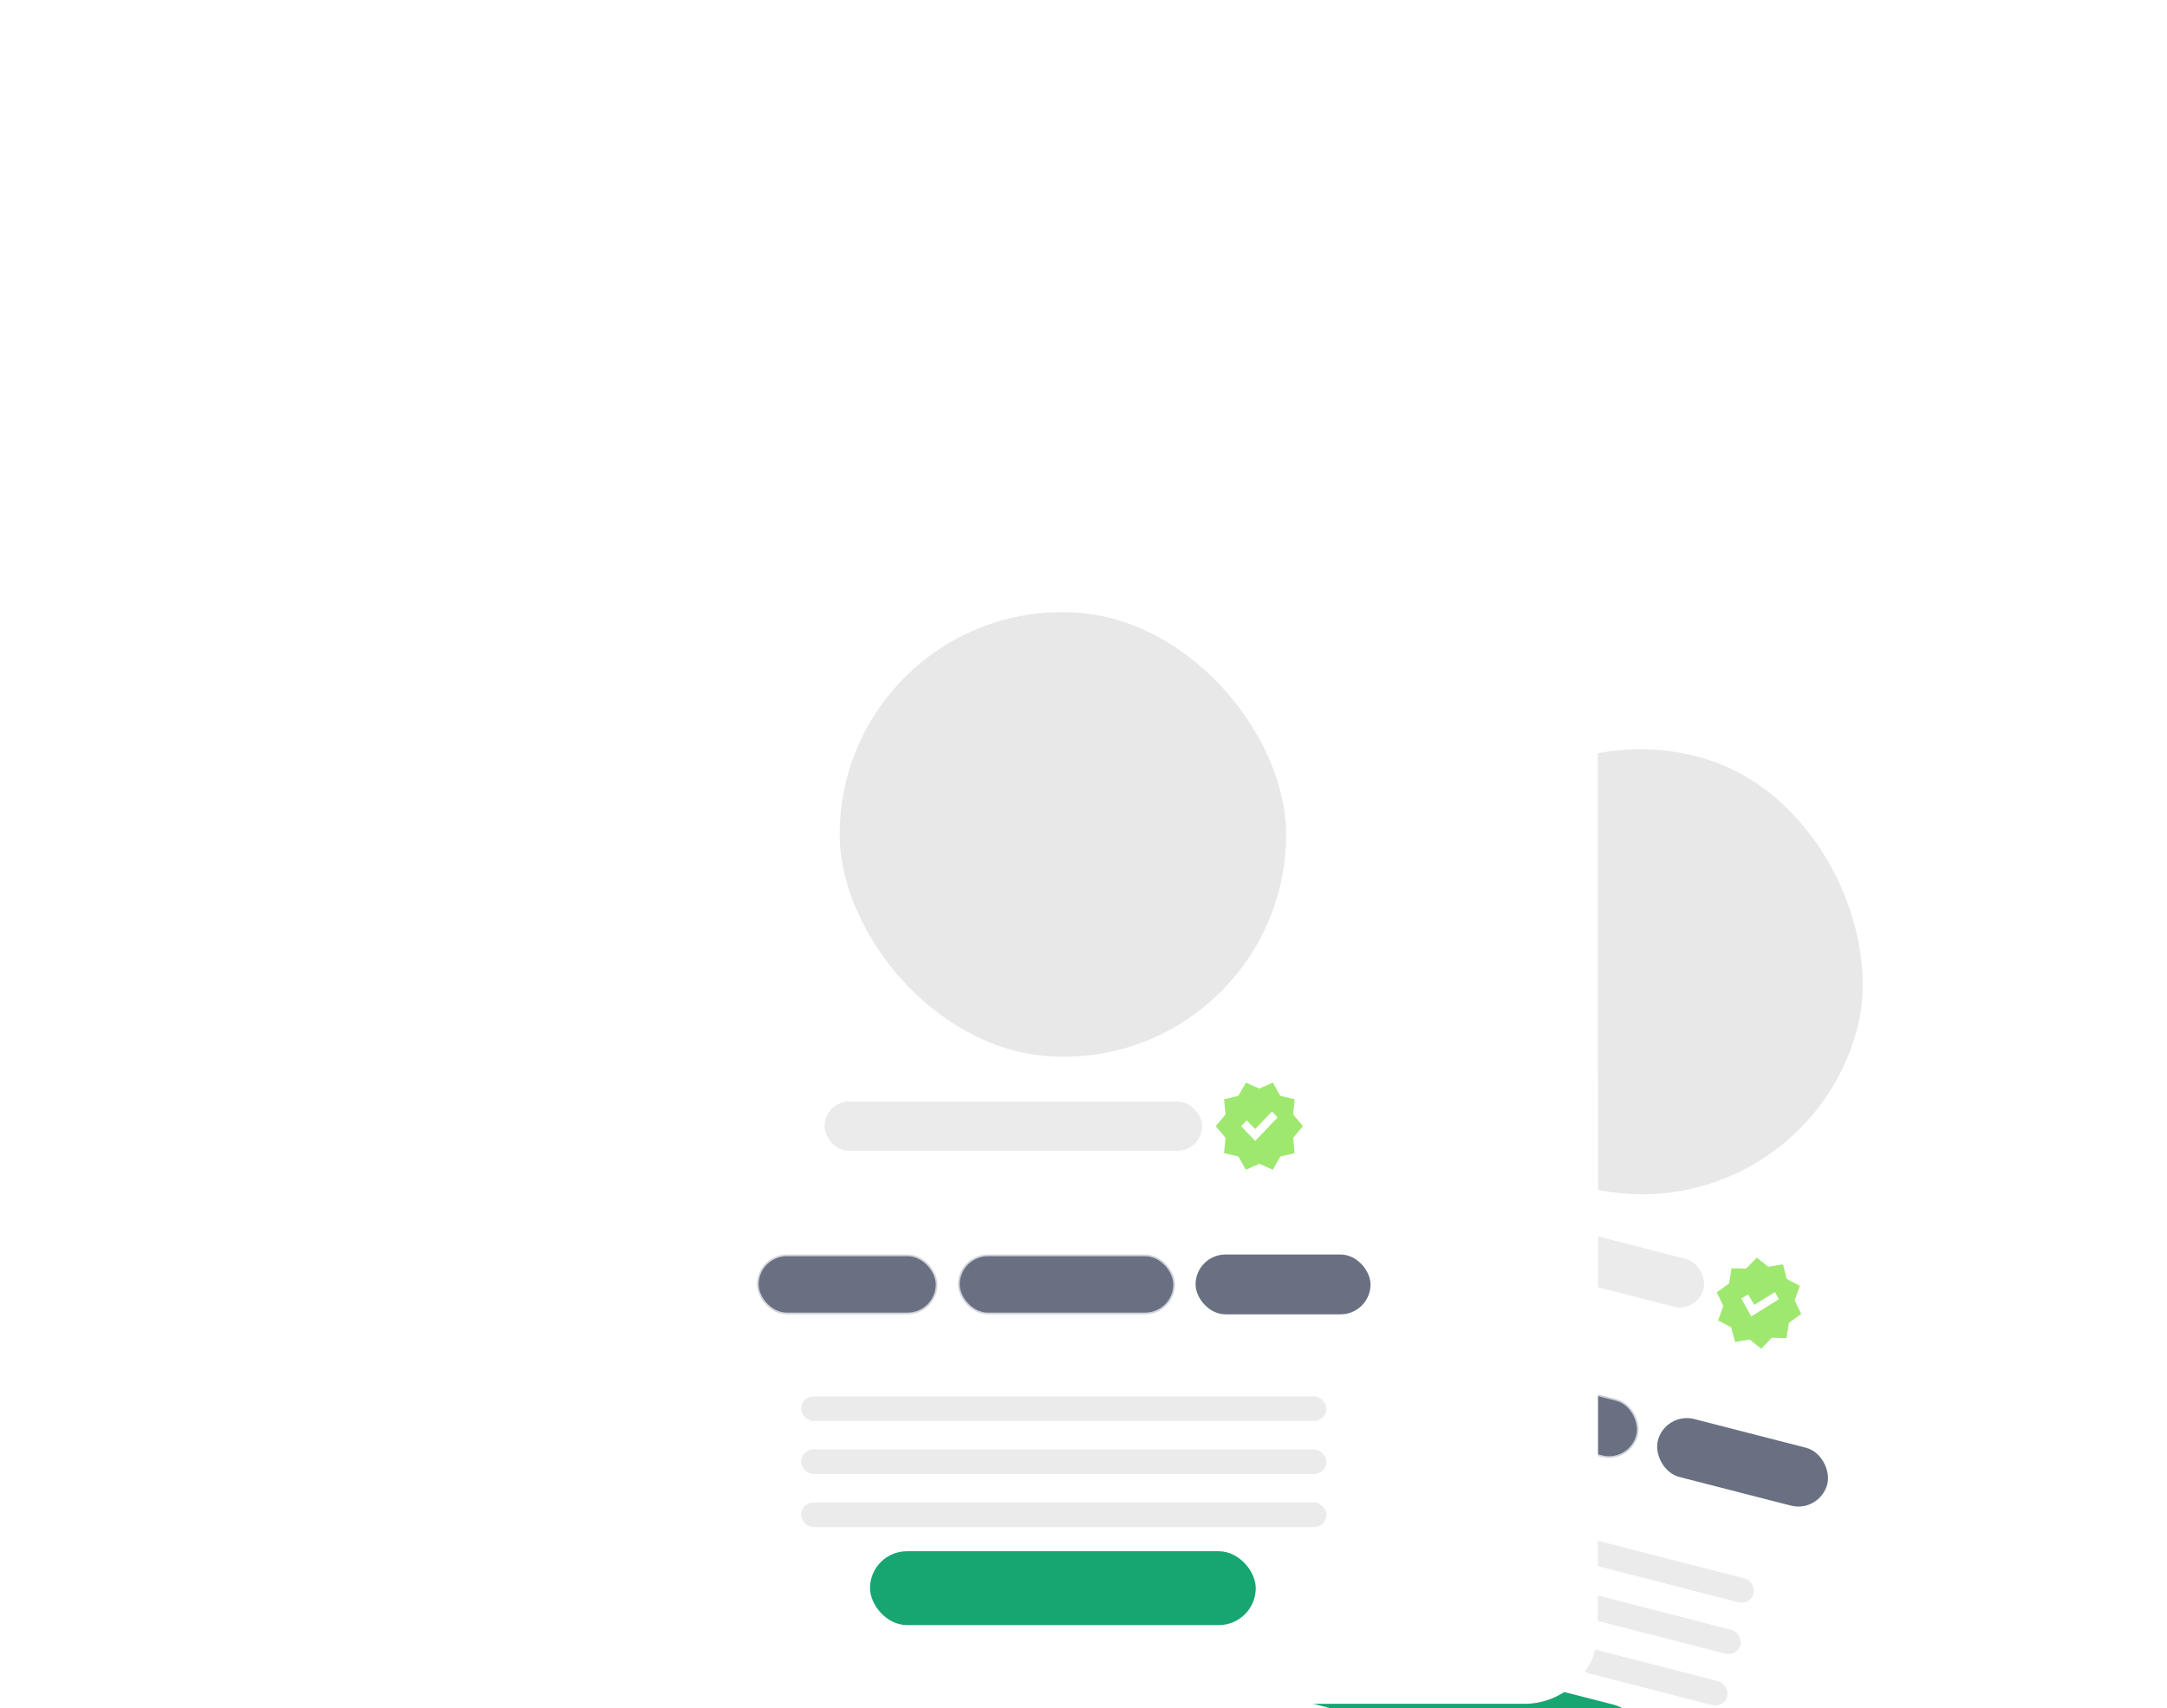 <svg width="534" height="421" viewBox="0 0 534 421" fill="none" xmlns="http://www.w3.org/2000/svg">
<g clip-path="url(#clip0_834_3414)">
<rect x="277.822" y="138" width="262.742" height="289.017" rx="18.12" transform="rotate(12.835 277.822 138)" fill="white"/>
<rect width="183.92" height="249.679" transform="translate(329.023 163.572) rotate(14.407)" fill="white"/>
<rect x="364.817" y="172.767" width="110.007" height="109.585" rx="54.793" transform="rotate(14.407 364.817 172.767)" fill="#E8E8E8"/>
<g clip-path="url(#clip1_834_3414)">
<rect x="193.869" y="246.172" width="404.623" height="113.8" rx="12.645" transform="rotate(14.407 193.869 246.172)" fill="white"/>
<rect x="331.187" y="288.678" width="93.039" height="12.136" rx="6.068" transform="rotate(14.407 331.187 288.678)" fill="#EBEBEB"/>
<path d="M427.571 330.794L426.589 327.161L423.387 325.494L424.66 321.913L423.056 318.543L426.086 316.364L426.697 312.612L430.305 312.694L432.917 309.985L435.764 312.248L439.349 311.638L440.331 315.27L443.533 316.937L442.26 320.519L443.864 323.888L440.834 326.068L440.223 329.819L436.615 329.737L434.003 332.446L431.156 330.183L427.571 330.794ZM431.563 324.478L438.345 320.252L437.39 318.476L432.289 321.654L430.79 319.051L429.109 320.098L431.563 324.478Z" fill="#9FE870"/>
<rect x="305.826" y="321.308" width="44.066" height="14.322" rx="7.161" transform="rotate(14.407 305.826 321.308)" fill="#697082"/>
<path d="M310.395 331.941L311.616 327.191L314.594 327.956L314.435 328.573L312.174 327.992L311.802 329.439L313.908 329.98L313.75 330.595L311.644 330.054L311.27 331.508L313.56 332.096L313.401 332.713L310.395 331.941ZM315.512 331L314.969 333.116L314.275 332.938L315.19 329.375L315.856 329.546L315.707 330.126L315.751 330.137C315.882 329.97 316.049 329.851 316.253 329.781C316.459 329.712 316.695 329.712 316.963 329.781C317.206 329.843 317.405 329.949 317.561 330.098C317.718 330.245 317.821 330.432 317.87 330.657C317.919 330.882 317.906 331.142 317.831 331.435L317.249 333.702L316.555 333.523L317.116 331.341C317.182 331.083 317.167 330.863 317.07 330.684C316.973 330.502 316.807 330.381 316.572 330.321C316.411 330.279 316.259 330.278 316.116 330.315C315.974 330.353 315.85 330.43 315.743 330.545C315.637 330.66 315.561 330.812 315.512 331ZM319.696 334.407C319.345 334.317 319.062 334.164 318.847 333.949C318.634 333.733 318.493 333.47 318.426 333.161C318.361 332.851 318.375 332.511 318.47 332.141C318.564 331.776 318.715 331.472 318.922 331.229C319.132 330.986 319.379 330.818 319.665 330.725C319.953 330.632 320.262 330.628 320.593 330.713C320.794 330.765 320.98 330.848 321.152 330.963C321.323 331.078 321.466 331.226 321.579 331.407C321.693 331.588 321.763 331.803 321.792 332.052C321.82 332.3 321.793 332.586 321.71 332.909L321.647 333.155L318.815 332.427L318.948 331.908L321.101 332.461C321.148 332.278 321.152 332.107 321.114 331.948C321.076 331.786 321.001 331.647 320.887 331.531C320.775 331.415 320.63 331.334 320.45 331.287C320.255 331.237 320.073 331.242 319.903 331.3C319.735 331.358 319.592 331.453 319.474 331.585C319.357 331.717 319.276 331.872 319.231 332.05L319.126 332.456C319.065 332.694 319.055 332.907 319.096 333.096C319.138 333.284 319.223 333.442 319.352 333.569C319.481 333.695 319.647 333.784 319.85 333.836C319.981 333.87 320.106 333.882 320.224 333.872C320.342 333.862 320.45 333.828 320.549 333.773C320.647 333.717 320.731 333.639 320.802 333.539L321.428 333.826C321.325 334.005 321.188 334.15 321.014 334.261C320.843 334.37 320.645 334.439 320.42 334.467C320.197 334.494 319.956 334.474 319.696 334.407ZM322.012 334.925L322.928 331.363L323.598 331.535L323.452 332.101L323.49 332.11C323.604 331.935 323.757 331.814 323.949 331.746C324.143 331.677 324.345 331.67 324.553 331.723C324.597 331.734 324.647 331.749 324.705 331.767C324.765 331.786 324.811 331.802 324.844 331.815L324.673 332.479C324.647 332.464 324.6 332.443 324.531 332.415C324.463 332.386 324.393 332.362 324.322 332.344C324.158 332.302 324.003 332.299 323.857 332.336C323.713 332.371 323.588 332.44 323.482 332.544C323.377 332.645 323.304 332.773 323.265 332.928L322.706 335.103L322.012 334.925ZM325.523 337.33C325.24 337.258 325.006 337.158 324.821 337.031C324.637 336.905 324.497 336.764 324.4 336.609C324.303 336.454 324.242 336.296 324.216 336.134L324.875 336.041C324.899 336.12 324.936 336.206 324.987 336.3C325.038 336.396 325.117 336.486 325.224 336.571C325.332 336.657 325.482 336.724 325.674 336.773C325.936 336.841 326.17 336.832 326.375 336.748C326.579 336.665 326.717 336.485 326.788 336.207L326.968 335.506L326.924 335.495C326.863 335.56 326.781 335.629 326.678 335.701C326.577 335.774 326.45 335.827 326.296 335.86C326.143 335.893 325.957 335.882 325.739 335.826C325.457 335.753 325.221 335.623 325.029 335.433C324.839 335.243 324.711 335.001 324.646 334.709C324.583 334.416 324.6 334.08 324.697 333.701C324.795 333.322 324.942 333.014 325.14 332.777C325.339 332.539 325.571 332.378 325.833 332.292C326.096 332.205 326.371 332.198 326.657 332.271C326.878 332.328 327.047 332.411 327.164 332.52C327.282 332.628 327.366 332.74 327.416 332.857C327.469 332.974 327.506 333.075 327.529 333.16L327.58 333.173L327.728 332.596L328.408 332.77L327.472 336.412C327.394 336.718 327.258 336.951 327.065 337.111C326.873 337.271 326.643 337.367 326.376 337.399C326.11 337.431 325.826 337.408 325.523 337.33ZM326.04 335.29C326.239 335.341 326.42 335.338 326.581 335.281C326.745 335.222 326.884 335.114 327 334.958C327.118 334.8 327.209 334.599 327.272 334.353C327.334 334.113 327.352 333.893 327.328 333.692C327.304 333.491 327.236 333.322 327.124 333.185C327.013 333.046 326.857 332.951 326.654 332.898C326.445 332.845 326.257 332.854 326.091 332.927C325.924 332.998 325.781 333.116 325.663 333.282C325.546 333.448 325.459 333.645 325.4 333.872C325.34 334.105 325.323 334.319 325.349 334.514C325.375 334.709 325.445 334.873 325.558 335.008C325.674 335.143 325.834 335.237 326.04 335.29ZM329.94 337.038C329.589 336.948 329.306 336.796 329.091 336.58C328.878 336.364 328.737 336.102 328.67 335.792C328.605 335.482 328.619 335.142 328.714 334.773C328.808 334.408 328.959 334.104 329.166 333.86C329.375 333.617 329.623 333.449 329.909 333.356C330.197 333.264 330.506 333.26 330.837 333.345C331.038 333.397 331.224 333.48 331.396 333.595C331.567 333.71 331.71 333.858 331.823 334.038C331.937 334.219 332.007 334.434 332.036 334.684C332.064 334.932 332.037 335.218 331.954 335.541L331.891 335.787L329.059 335.059L329.192 334.539L331.345 335.092C331.392 334.91 331.396 334.739 331.358 334.579C331.32 334.418 331.245 334.279 331.131 334.162C331.019 334.046 330.874 333.965 330.694 333.919C330.499 333.869 330.317 333.873 330.147 333.932C329.979 333.989 329.836 334.084 329.718 334.217C329.601 334.349 329.52 334.503 329.475 334.681L329.37 335.087C329.309 335.325 329.299 335.539 329.34 335.727C329.382 335.916 329.467 336.074 329.596 336.201C329.725 336.326 329.891 336.415 330.094 336.467C330.225 336.501 330.35 336.513 330.468 336.504C330.586 336.493 330.694 336.46 330.792 336.404C330.891 336.349 330.975 336.271 331.046 336.17L331.672 336.457C331.569 336.637 331.431 336.782 331.258 336.892C331.087 337.002 330.888 337.07 330.664 337.098C330.441 337.125 330.2 337.105 329.94 337.038ZM334.835 334.421L334.692 334.978L332.746 334.478L332.889 333.921L334.835 334.421ZM333.63 333.202L334.323 333.38L333.457 336.75C333.423 336.885 333.417 336.991 333.44 337.07C333.463 337.146 333.503 337.205 333.56 337.246C333.619 337.286 333.686 337.316 333.762 337.335C333.818 337.35 333.867 337.358 333.911 337.361C333.955 337.364 333.989 337.367 334.013 337.368L333.991 337.973C333.947 337.978 333.886 337.979 333.808 337.975C333.729 337.973 333.634 337.959 333.522 337.932C333.339 337.888 333.177 337.812 333.037 337.703C332.897 337.595 332.796 337.457 332.735 337.289C332.675 337.122 332.672 336.931 332.727 336.716L333.63 333.202ZM334.687 338.181L335.602 334.618L336.295 334.797L335.38 338.359L334.687 338.181ZM336.093 334.159C335.973 334.128 335.879 334.061 335.813 333.958C335.749 333.854 335.732 333.746 335.761 333.633C335.79 333.519 335.858 333.432 335.964 333.374C336.071 333.314 336.185 333.3 336.306 333.331C336.427 333.362 336.519 333.429 336.583 333.533C336.649 333.635 336.667 333.744 336.638 333.858C336.609 333.971 336.54 334.058 336.433 334.117C336.327 334.176 336.214 334.19 336.093 334.159ZM337.795 339.056C337.45 338.968 337.174 338.813 336.965 338.593C336.758 338.372 336.624 338.106 336.562 337.795C336.5 337.484 336.515 337.15 336.606 336.793C336.699 336.431 336.849 336.129 337.057 335.887C337.264 335.644 337.512 335.476 337.799 335.383C338.087 335.291 338.398 335.287 338.734 335.374C339.005 335.443 339.233 335.555 339.419 335.71C339.605 335.864 339.74 336.047 339.824 336.259C339.91 336.473 339.934 336.702 339.897 336.948L339.222 336.775C339.228 336.598 339.18 336.433 339.078 336.278C338.977 336.124 338.817 336.018 338.595 335.961C338.402 335.911 338.22 335.919 338.048 335.984C337.878 336.047 337.729 336.162 337.601 336.329C337.473 336.494 337.376 336.703 337.311 336.956C337.244 337.216 337.226 337.451 337.257 337.66C337.287 337.868 337.361 338.043 337.478 338.184C337.597 338.325 337.754 338.42 337.951 338.471C338.082 338.505 338.207 338.511 338.326 338.491C338.447 338.469 338.556 338.422 338.652 338.349C338.75 338.277 338.83 338.181 338.892 338.06L339.567 338.233C339.483 338.457 339.355 338.644 339.183 338.792C339.012 338.941 338.807 339.04 338.57 339.09C338.335 339.14 338.077 339.129 337.795 339.056Z" fill="#697082"/>
<rect x="305.826" y="321.308" width="44.066" height="14.322" rx="7.161" transform="rotate(14.407 305.826 321.308)" stroke="#D1D4DB" stroke-width="0.421"/>
<rect x="353.813" y="333.636" width="53.066" height="14.322" rx="7.161" transform="rotate(14.407 353.813 333.636)" fill="#697082"/>
<path d="M359.21 340.075L359.369 339.458L363.045 340.403L362.886 341.02L361.404 340.639L360.342 344.772L359.628 344.589L360.69 340.455L359.21 340.075ZM363.582 345.681C363.231 345.591 362.948 345.438 362.733 345.223C362.519 345.007 362.379 344.744 362.312 344.435C362.247 344.125 362.261 343.785 362.356 343.415C362.45 343.05 362.601 342.746 362.808 342.503C363.017 342.26 363.265 342.092 363.551 341.999C363.838 341.906 364.148 341.902 364.479 341.987C364.68 342.039 364.866 342.122 365.038 342.237C365.209 342.352 365.352 342.5 365.465 342.681C365.578 342.862 365.649 343.077 365.678 343.326C365.706 343.574 365.679 343.86 365.596 344.183L365.533 344.429L362.701 343.702L362.834 343.182L364.987 343.735C365.033 343.552 365.038 343.381 365 343.222C364.962 343.06 364.887 342.921 364.773 342.805C364.661 342.689 364.515 342.608 364.336 342.561C364.141 342.511 363.959 342.516 363.789 342.574C363.621 342.632 363.478 342.727 363.36 342.86C363.243 342.991 363.162 343.146 363.117 343.324L363.012 343.73C362.951 343.968 362.941 344.181 362.981 344.37C363.024 344.558 363.109 344.716 363.238 344.843C363.367 344.969 363.533 345.058 363.736 345.11C363.867 345.144 363.992 345.156 364.11 345.146C364.228 345.136 364.336 345.102 364.434 345.047C364.533 344.991 364.617 344.913 364.687 344.813L365.313 345.1C365.211 345.279 365.073 345.425 364.9 345.535C364.729 345.644 364.53 345.713 364.306 345.741C364.083 345.768 363.842 345.748 363.582 345.681ZM366.915 346.545C366.689 346.487 366.496 346.392 366.335 346.262C366.174 346.13 366.061 345.97 365.996 345.782C365.932 345.594 365.93 345.383 365.99 345.15C366.041 344.949 366.123 344.793 366.233 344.683C366.344 344.573 366.475 344.497 366.626 344.455C366.777 344.413 366.938 344.394 367.11 344.397C367.283 344.4 367.456 344.413 367.629 344.436C367.849 344.466 368.028 344.491 368.165 344.509C368.302 344.526 368.405 344.524 368.475 344.503C368.545 344.481 368.591 344.428 368.612 344.345L368.616 344.329C368.668 344.126 368.652 343.954 368.566 343.814C368.481 343.673 368.327 343.574 368.103 343.517C367.87 343.457 367.672 343.461 367.511 343.53C367.352 343.598 367.231 343.688 367.147 343.8L366.534 343.485C366.667 343.288 366.824 343.142 367.007 343.047C367.192 342.951 367.389 342.898 367.599 342.888C367.81 342.876 368.023 342.898 368.238 342.953C368.38 342.99 368.527 343.045 368.677 343.12C368.83 343.194 368.964 343.293 369.081 343.417C369.199 343.541 369.282 343.697 369.329 343.884C369.377 344.069 369.368 344.292 369.301 344.551L368.693 346.917L368.016 346.743L368.141 346.256L368.113 346.249C368.045 346.327 367.955 346.398 367.843 346.462C367.732 346.525 367.598 346.568 367.442 346.589C367.287 346.61 367.111 346.595 366.915 346.545ZM367.209 346.027C367.4 346.076 367.574 346.08 367.729 346.039C367.887 345.999 368.016 345.927 368.119 345.823C368.223 345.718 368.294 345.595 368.33 345.454L368.448 344.995C368.417 345.013 368.363 345.024 368.286 345.028C368.211 345.03 368.127 345.027 368.033 345.02C367.94 345.01 367.849 345.001 367.761 344.992C367.673 344.981 367.6 344.972 367.541 344.965C367.402 344.947 367.271 344.944 367.15 344.956C367.03 344.968 366.927 345.003 366.841 345.062C366.757 345.119 366.699 345.21 366.667 345.334C366.623 345.505 366.653 345.651 366.757 345.772C366.862 345.891 367.012 345.976 367.209 346.027ZM369.617 347.155L370.532 343.592L371.198 343.763L371.049 344.343L371.093 344.354C371.218 344.177 371.378 344.055 371.575 343.988C371.772 343.92 371.988 343.917 372.223 343.977C372.461 344.038 372.647 344.145 372.779 344.298C372.913 344.451 372.993 344.635 373.02 344.849L373.058 344.859C373.191 344.69 373.366 344.574 373.58 344.508C373.795 344.442 374.031 344.441 374.288 344.507C374.611 344.59 374.848 344.759 375.001 345.014C375.154 345.27 375.179 345.601 375.074 346.01L374.46 348.399L373.766 348.221L374.363 345.896C374.425 345.655 374.405 345.464 374.301 345.322C374.197 345.18 374.054 345.085 373.872 345.038C373.646 344.98 373.453 345.005 373.292 345.112C373.131 345.217 373.023 345.378 372.967 345.595L372.384 347.865L371.693 347.688L372.301 345.32C372.351 345.126 372.33 344.956 372.24 344.807C372.15 344.659 372.008 344.559 371.814 344.51C371.683 344.476 371.553 344.48 371.424 344.521C371.296 344.56 371.183 344.633 371.083 344.737C370.986 344.842 370.916 344.975 370.875 345.136L370.31 347.333L369.617 347.155ZM376.775 350.418L378.033 345.519L378.711 345.693L378.562 346.27L378.62 346.285C378.68 346.221 378.76 346.15 378.86 346.073C378.961 345.995 379.088 345.937 379.241 345.898C379.395 345.859 379.582 345.867 379.803 345.924C380.091 345.998 380.329 346.137 380.517 346.34C380.706 346.543 380.829 346.798 380.887 347.105C380.947 347.412 380.927 347.758 380.828 348.143C380.729 348.528 380.58 348.842 380.381 349.084C380.183 349.325 379.952 349.491 379.69 349.581C379.428 349.671 379.153 349.679 378.865 349.605C378.649 349.549 378.481 349.467 378.362 349.359C378.245 349.252 378.16 349.139 378.108 349.022C378.055 348.905 378.018 348.803 377.996 348.716L377.954 348.705L377.468 350.596L376.775 350.418ZM378.255 347.475C378.191 347.725 378.171 347.954 378.195 348.162C378.219 348.369 378.287 348.544 378.397 348.686C378.507 348.826 378.662 348.922 378.862 348.973C379.069 349.026 379.256 349.016 379.424 348.942C379.592 348.866 379.735 348.743 379.855 348.571C379.977 348.399 380.068 348.194 380.129 347.956C380.19 347.721 380.208 347.501 380.185 347.296C380.164 347.091 380.097 346.916 379.984 346.772C379.872 346.628 379.712 346.529 379.504 346.475C379.303 346.424 379.119 346.432 378.953 346.499C378.789 346.568 378.648 346.685 378.529 346.853C378.41 347.02 378.319 347.227 378.255 347.475ZM383.063 345.545L381.843 350.295L381.149 350.117L382.37 345.367L383.063 345.545ZM383.792 350.88C383.567 350.822 383.373 350.728 383.212 350.598C383.052 350.466 382.939 350.306 382.873 350.117C382.809 349.93 382.807 349.719 382.867 349.485C382.919 349.284 383 349.129 383.111 349.019C383.222 348.909 383.352 348.833 383.503 348.791C383.654 348.749 383.816 348.729 383.988 348.732C384.16 348.735 384.333 348.749 384.507 348.772C384.727 348.802 384.905 348.826 385.042 348.845C385.18 348.862 385.283 348.86 385.353 348.838C385.423 348.817 385.468 348.764 385.49 348.681L385.494 348.664C385.546 348.462 385.529 348.29 385.443 348.149C385.359 348.009 385.205 347.91 384.981 347.852C384.747 347.793 384.55 347.797 384.389 347.866C384.23 347.934 384.108 348.024 384.025 348.136L383.411 347.82C383.544 347.624 383.702 347.478 383.885 347.383C384.069 347.287 384.267 347.234 384.477 347.224C384.688 347.212 384.901 347.234 385.116 347.289C385.258 347.325 385.404 347.381 385.555 347.456C385.707 347.53 385.842 347.629 385.958 347.753C386.076 347.877 386.159 348.032 386.207 348.219C386.255 348.405 386.245 348.627 386.179 348.887L385.571 351.253L384.894 351.079L385.019 350.592L384.991 350.585C384.923 350.663 384.833 350.734 384.721 350.797C384.609 350.861 384.476 350.903 384.32 350.924C384.165 350.945 383.989 350.931 383.792 350.88ZM384.086 350.362C384.278 350.412 384.452 350.416 384.607 350.375C384.764 350.335 384.894 350.262 384.997 350.158C385.101 350.053 385.171 349.931 385.207 349.79L385.325 349.331C385.294 349.349 385.24 349.36 385.164 349.363C385.089 349.365 385.005 349.363 384.911 349.355C384.818 349.346 384.727 349.337 384.639 349.327C384.551 349.316 384.478 349.307 384.418 349.3C384.279 349.283 384.149 349.28 384.027 349.291C383.907 349.303 383.804 349.339 383.718 349.397C383.634 349.455 383.576 349.546 383.545 349.669C383.501 349.841 383.531 349.987 383.635 350.108C383.739 350.227 383.89 350.312 384.086 350.362ZM386.462 352.906C386.359 352.88 386.266 352.847 386.186 352.808C386.105 352.771 386.046 352.737 386.009 352.708L386.322 352.183C386.44 352.249 386.549 352.293 386.649 352.314C386.749 352.335 386.846 352.32 386.94 352.27C387.035 352.22 387.132 352.124 387.231 351.981L387.378 351.767L387.002 347.823L387.744 348.013L387.936 351.01L387.973 351.02L389.585 348.487L390.33 348.678L387.824 352.339C387.709 352.507 387.582 352.642 387.444 352.743C387.305 352.846 387.155 352.911 386.993 352.939C386.831 352.966 386.654 352.955 386.462 352.906ZM391.462 352.843C391.111 352.753 390.828 352.6 390.613 352.385C390.4 352.169 390.26 351.906 390.193 351.597C390.127 351.287 390.142 350.947 390.237 350.578C390.331 350.213 390.481 349.908 390.689 349.665C390.898 349.422 391.146 349.254 391.432 349.161C391.719 349.068 392.028 349.065 392.359 349.15C392.56 349.201 392.747 349.285 392.918 349.4C393.09 349.514 393.232 349.662 393.346 349.843C393.459 350.024 393.53 350.239 393.558 350.489C393.587 350.737 393.56 351.022 393.477 351.345L393.413 351.591L390.581 350.864L390.715 350.344L392.867 350.897C392.914 350.715 392.919 350.544 392.88 350.384C392.843 350.222 392.767 350.084 392.654 349.967C392.542 349.851 392.396 349.77 392.217 349.724C392.022 349.674 391.84 349.678 391.67 349.736C391.502 349.794 391.358 349.889 391.24 350.022C391.124 350.153 391.043 350.308 390.997 350.486L390.893 350.892C390.832 351.13 390.822 351.343 390.862 351.532C390.904 351.721 390.99 351.879 391.119 352.006C391.248 352.131 391.414 352.22 391.617 352.272C391.748 352.306 391.873 352.318 391.99 352.309C392.109 352.298 392.217 352.265 392.315 352.209C392.413 352.154 392.498 352.076 392.568 351.975L393.194 352.262C393.092 352.442 392.954 352.587 392.781 352.697C392.609 352.806 392.411 352.875 392.186 352.903C391.963 352.93 391.722 352.91 391.462 352.843ZM393.779 353.362L394.694 349.799L395.364 349.971L395.219 350.537L395.256 350.547C395.37 350.371 395.524 350.25 395.716 350.182C395.91 350.114 396.111 350.106 396.32 350.16C396.363 350.171 396.414 350.185 396.472 350.204C396.531 350.222 396.577 350.238 396.61 350.252L396.44 350.915C396.414 350.9 396.367 350.879 396.298 350.851C396.23 350.822 396.16 350.798 396.089 350.78C395.925 350.738 395.77 350.735 395.624 350.772C395.479 350.807 395.354 350.877 395.249 350.98C395.144 351.081 395.071 351.209 395.031 351.364L394.472 353.54L393.779 353.362Z" fill="#697082"/>
<rect x="353.813" y="333.636" width="53.066" height="14.322" rx="7.161" transform="rotate(14.407 353.813 333.636)" stroke="#D1D4DB" stroke-width="0.421"/>
<rect x="410.517" y="348.202" width="42.694" height="14.322" rx="7.161" transform="rotate(14.407 410.517 348.202)" fill="#697082"/>
<path d="M418.19 357.1C418.06 357.608 417.855 358.02 417.576 358.337C417.297 358.653 416.971 358.867 416.597 358.981C416.225 359.093 415.835 359.096 415.425 358.991C415.014 358.886 414.671 358.694 414.398 358.416C414.127 358.137 413.946 357.791 413.854 357.378C413.762 356.966 413.781 356.507 413.911 356.001C414.041 355.494 414.246 355.082 414.525 354.767C414.804 354.449 415.129 354.235 415.501 354.123C415.875 354.009 416.267 354.005 416.679 354.111C417.088 354.216 417.429 354.408 417.7 354.687C417.973 354.965 418.156 355.311 418.247 355.723C418.34 356.134 418.321 356.593 418.19 357.1ZM417.481 356.918C417.58 356.532 417.601 356.19 417.544 355.893C417.488 355.596 417.37 355.351 417.188 355.159C417.009 354.966 416.783 354.835 416.511 354.765C416.237 354.695 415.975 354.701 415.725 354.783C415.475 354.864 415.253 355.021 415.059 355.255C414.868 355.488 414.722 355.797 414.623 356.184C414.524 356.571 414.502 356.913 414.557 357.211C414.614 357.507 414.733 357.752 414.912 357.945C415.092 358.136 415.319 358.267 415.593 358.337C415.865 358.407 416.126 358.402 416.376 358.321C416.628 358.239 416.85 358.081 417.041 357.849C417.235 357.615 417.381 357.305 417.481 356.918ZM418.075 361.027L419.333 356.128L420.011 356.302L419.862 356.88L419.92 356.895C419.979 356.831 420.06 356.76 420.16 356.682C420.261 356.604 420.388 356.546 420.541 356.508C420.695 356.468 420.882 356.477 421.103 356.533C421.391 356.607 421.629 356.746 421.817 356.949C422.006 357.153 422.129 357.408 422.187 357.714C422.247 358.021 422.227 358.367 422.128 358.752C422.029 359.137 421.88 359.451 421.681 359.693C421.483 359.934 421.252 360.1 420.99 360.191C420.728 360.28 420.453 360.288 420.165 360.214C419.949 360.158 419.781 360.076 419.662 359.968C419.545 359.861 419.46 359.748 419.408 359.631C419.355 359.514 419.318 359.412 419.296 359.325L419.254 359.315L418.768 361.205L418.075 361.027ZM419.555 358.084C419.491 358.335 419.471 358.564 419.495 358.771C419.519 358.978 419.587 359.153 419.697 359.295C419.807 359.435 419.962 359.531 420.162 359.582C420.369 359.636 420.556 359.625 420.724 359.551C420.891 359.476 421.035 359.352 421.155 359.18C421.277 359.008 421.368 358.804 421.429 358.566C421.49 358.33 421.508 358.11 421.485 357.905C421.464 357.7 421.397 357.525 421.284 357.381C421.172 357.237 421.012 357.138 420.804 357.084C420.603 357.033 420.419 357.041 420.253 357.109C420.089 357.177 419.948 357.295 419.829 357.462C419.71 357.629 419.619 357.837 419.555 358.084ZM425.028 357.591L424.885 358.148L422.939 357.648L423.082 357.091L425.028 357.591ZM423.823 356.372L424.516 356.55L423.65 359.92C423.616 360.054 423.61 360.161 423.633 360.239C423.656 360.316 423.696 360.375 423.753 360.416C423.812 360.456 423.879 360.486 423.955 360.505C424.011 360.519 424.06 360.528 424.104 360.531C424.148 360.534 424.182 360.536 424.206 360.537L424.184 361.143C424.14 361.148 424.079 361.148 424.001 361.145C423.922 361.143 423.827 361.128 423.715 361.101C423.532 361.057 423.37 360.981 423.23 360.873C423.09 360.764 422.989 360.626 422.929 360.459C422.868 360.292 422.865 360.1 422.92 359.886L423.823 356.372ZM424.88 361.351L425.795 357.788L426.488 357.966L425.573 361.529L424.88 361.351ZM426.286 357.328C426.166 357.297 426.072 357.23 426.006 357.128C425.942 357.024 425.925 356.916 425.954 356.803C425.983 356.688 426.051 356.602 426.157 356.543C426.264 356.484 426.378 356.469 426.499 356.5C426.62 356.531 426.712 356.599 426.776 356.702C426.842 356.805 426.86 356.914 426.831 357.028C426.802 357.141 426.733 357.227 426.626 357.287C426.52 357.345 426.407 357.359 426.286 357.328ZM426.506 361.769L427.421 358.206L428.087 358.377L427.938 358.957L427.982 358.968C428.107 358.791 428.267 358.669 428.464 358.602C428.661 358.534 428.877 358.53 429.113 358.591C429.351 358.652 429.536 358.759 429.668 358.912C429.802 359.065 429.882 359.249 429.91 359.463L429.947 359.473C430.081 359.304 430.255 359.188 430.469 359.122C430.684 359.056 430.92 359.055 431.177 359.121C431.5 359.204 431.738 359.373 431.89 359.628C432.043 359.884 432.068 360.215 431.963 360.624L431.349 363.013L430.656 362.835L431.253 360.51C431.315 360.269 431.294 360.078 431.19 359.936C431.087 359.794 430.944 359.699 430.761 359.652C430.535 359.594 430.342 359.619 430.181 359.726C430.02 359.831 429.912 359.992 429.857 360.209L429.273 362.479L428.582 362.302L429.19 359.934C429.24 359.74 429.22 359.57 429.129 359.421C429.039 359.272 428.897 359.173 428.704 359.124C428.572 359.09 428.442 359.094 428.313 359.135C428.185 359.174 428.072 359.247 427.973 359.351C427.875 359.456 427.805 359.589 427.764 359.75L427.2 361.947L426.506 361.769ZM432.279 363.252L433.194 359.689L433.887 359.867L432.972 363.43L432.279 363.252ZM433.685 359.229C433.565 359.198 433.471 359.131 433.406 359.029C433.342 358.925 433.324 358.816 433.353 358.704C433.382 358.589 433.45 358.503 433.556 358.444C433.663 358.384 433.777 358.37 433.898 358.401C434.019 358.432 434.111 358.499 434.175 358.603C434.241 358.706 434.259 358.814 434.23 358.929C434.201 359.042 434.132 359.128 434.025 359.188C433.919 359.246 433.806 359.26 433.685 359.229ZM437.267 361.662L436.61 361.612C436.604 361.525 436.582 361.438 436.543 361.35C436.506 361.263 436.446 361.184 436.362 361.113C436.278 361.042 436.164 360.988 436.02 360.951C435.824 360.901 435.649 360.903 435.495 360.957C435.341 361.01 435.246 361.105 435.211 361.243C435.18 361.362 435.2 361.469 435.269 361.565C435.339 361.66 435.466 361.756 435.65 361.853L436.183 362.128C436.491 362.288 436.705 362.468 436.826 362.667C436.946 362.866 436.974 363.091 436.909 363.343C436.854 363.557 436.744 363.731 436.577 363.866C436.412 364 436.208 364.086 435.964 364.124C435.722 364.162 435.457 364.145 435.169 364.071C434.77 363.968 434.467 363.8 434.258 363.565C434.051 363.328 433.958 363.045 433.982 362.715L434.679 362.785C434.676 362.971 434.728 363.125 434.834 363.248C434.942 363.369 435.1 363.457 435.308 363.511C435.536 363.569 435.729 363.568 435.89 363.509C436.051 363.448 436.149 363.349 436.184 363.211C436.212 363.1 436.195 362.996 436.131 362.898C436.068 362.802 435.957 362.712 435.797 362.63L435.228 362.343C434.915 362.181 434.7 361.998 434.583 361.791C434.468 361.585 434.443 361.355 434.508 361.102C434.562 360.892 434.668 360.723 434.826 360.595C434.984 360.468 435.178 360.386 435.408 360.351C435.638 360.315 435.887 360.331 436.154 360.4C436.539 360.499 436.821 360.66 436.999 360.884C437.178 361.106 437.267 361.366 437.267 361.662ZM439.985 361.433L439.842 361.99L437.896 361.49L438.039 360.934L439.985 361.433ZM438.78 360.214L439.474 360.392L438.608 363.762C438.574 363.897 438.568 364.003 438.59 364.082C438.614 364.159 438.654 364.217 438.711 364.258C438.77 364.298 438.837 364.328 438.913 364.348C438.969 364.362 439.018 364.37 439.062 364.373C439.106 364.376 439.14 364.379 439.164 364.38L439.142 364.985C439.098 364.99 439.037 364.991 438.959 364.987C438.88 364.985 438.785 364.971 438.673 364.944C438.49 364.9 438.328 364.824 438.188 364.715C438.048 364.607 437.947 364.469 437.886 364.301C437.825 364.134 437.823 363.943 437.878 363.728L438.78 360.214ZM439.837 365.193L440.753 361.631L441.446 361.809L440.531 365.371L439.837 365.193ZM441.244 361.171C441.123 361.14 441.03 361.073 440.964 360.97C440.9 360.867 440.883 360.758 440.912 360.645C440.941 360.531 441.009 360.444 441.114 360.386C441.222 360.326 441.336 360.312 441.457 360.343C441.577 360.374 441.67 360.441 441.734 360.545C441.8 360.648 441.818 360.756 441.788 360.871C441.759 360.983 441.691 361.07 441.583 361.129C441.478 361.188 441.365 361.202 441.244 361.171ZM442.946 366.068C442.601 365.98 442.324 365.826 442.116 365.605C441.909 365.384 441.774 365.118 441.712 364.807C441.651 364.496 441.665 364.162 441.757 363.805C441.85 363.443 442 363.141 442.207 362.899C442.415 362.656 442.663 362.488 442.95 362.395C443.238 362.303 443.549 362.299 443.885 362.386C444.155 362.455 444.384 362.567 444.57 362.722C444.756 362.876 444.891 363.059 444.975 363.272C445.06 363.485 445.085 363.714 445.048 363.96L444.373 363.787C444.379 363.61 444.331 363.445 444.229 363.29C444.128 363.136 443.967 363.03 443.746 362.973C443.553 362.924 443.37 362.931 443.199 362.996C443.029 363.059 442.88 363.174 442.752 363.341C442.624 363.506 442.527 363.715 442.462 363.969C442.395 364.228 442.377 364.463 442.407 364.672C442.438 364.88 442.512 365.055 442.629 365.196C442.747 365.337 442.905 365.432 443.101 365.483C443.233 365.517 443.358 365.523 443.477 365.503C443.598 365.481 443.707 365.434 443.803 365.361C443.9 365.289 443.98 365.193 444.043 365.072L444.718 365.245C444.634 365.469 444.506 365.656 444.334 365.804C444.162 365.953 443.958 366.052 443.721 366.102C443.486 366.152 443.227 366.141 442.946 366.068Z" fill="#697082"/>
<rect x="410.517" y="348.202" width="42.694" height="14.322" rx="7.161" transform="rotate(14.407 410.517 348.202)" stroke="#697082" stroke-width="0.421"/>
<rect x="307.512" y="357.628" width="129.445" height="6.068" rx="3.034" transform="rotate(14.407 307.512 357.628)" fill="#EBEBEB"/>
<rect x="304.259" y="370.292" width="129.445" height="6.068" rx="3.034" transform="rotate(14.407 304.259 370.292)" fill="#EBEBEB"/>
<rect x="301.006" y="382.955" width="129.445" height="6.068" rx="3.034" transform="rotate(14.407 301.006 382.955)" fill="#EBEBEB"/>
</g>
<rect x="314.462" y="398.823" width="95.061" height="18.203" rx="9.102" transform="rotate(14.407 314.462 398.823)" fill="#17A672"/>
</g>
<g filter="url(#filter0_d_834_3414)">
<g clip-path="url(#clip2_834_3414)">
<rect x="131" y="154.512" width="262.742" height="289.017" rx="18.12" fill="white"/>
<rect width="183.92" height="249.679" transform="translate(169.958 174.444)" fill="white"/>
<rect x="206.915" y="174.444" width="110.007" height="109.585" rx="54.793" fill="#E8E8E8"/>
<rect x="59.607" y="288.075" width="404.623" height="113.8" rx="12.645" fill="white"/>
<rect x="203.182" y="295.078" width="93.039" height="12.136" rx="6.068" fill="#EBEBEB"/>
<path d="M307.014 311.887L305.158 308.614L301.643 307.795L301.984 304.01L299.592 301.145L301.984 298.281L301.643 294.496L305.158 293.677L307.014 290.403L310.334 291.887L313.654 290.403L315.51 293.677L319.025 294.496L318.683 298.281L321.076 301.145L318.683 304.01L319.025 307.795L315.51 308.614L313.654 311.887L310.334 310.404L307.014 311.887ZM309.308 304.777L314.826 298.997L313.459 297.514L309.308 301.861L307.209 299.713L305.842 301.145L309.308 304.777Z" fill="#9FE870"/>
<rect x="186.737" y="332.992" width="44.066" height="14.322" rx="7.161" fill="#697082"/>
<path d="M193.808 342.153V337.248H196.883V337.885H194.548V339.38H196.723V340.014H194.548V341.516H196.912V342.153H193.808ZM198.53 339.969V342.153H197.814V338.474H198.502V339.073H198.547C198.632 338.878 198.764 338.722 198.945 338.604C199.127 338.486 199.356 338.427 199.632 338.427C199.883 338.427 200.102 338.479 200.29 338.585C200.479 338.688 200.625 338.843 200.729 339.049C200.832 339.255 200.884 339.51 200.884 339.813V342.153H200.168V339.899C200.168 339.633 200.099 339.424 199.96 339.274C199.821 339.123 199.63 339.047 199.388 339.047C199.222 339.047 199.074 339.083 198.945 339.155C198.817 339.226 198.715 339.332 198.64 339.471C198.567 339.608 198.53 339.774 198.53 339.969ZM203.43 342.227C203.068 342.227 202.755 342.15 202.494 341.995C202.233 341.838 202.032 341.619 201.89 341.336C201.75 341.052 201.679 340.719 201.679 340.338C201.679 339.961 201.75 339.629 201.89 339.341C202.032 339.054 202.23 338.83 202.484 338.668C202.74 338.507 203.038 338.427 203.38 338.427C203.587 338.427 203.788 338.461 203.983 338.53C204.178 338.598 204.353 338.706 204.508 338.853C204.663 339 204.785 339.19 204.874 339.425C204.963 339.658 205.008 339.942 205.008 340.275V340.529H202.084V339.993H204.307C204.307 339.804 204.268 339.638 204.192 339.492C204.115 339.345 204.007 339.23 203.868 339.145C203.731 339.06 203.57 339.018 203.385 339.018C203.183 339.018 203.008 339.068 202.858 339.167C202.709 339.264 202.594 339.392 202.513 339.55C202.433 339.706 202.393 339.876 202.393 340.06V340.479C202.393 340.725 202.436 340.934 202.522 341.106C202.61 341.279 202.732 341.41 202.889 341.501C203.045 341.591 203.228 341.636 203.437 341.636C203.573 341.636 203.697 341.616 203.808 341.578C203.92 341.538 204.017 341.479 204.098 341.401C204.18 341.323 204.242 341.226 204.285 341.111L204.963 341.233C204.908 341.433 204.811 341.608 204.671 341.758C204.532 341.906 204.357 342.022 204.146 342.105C203.937 342.186 203.698 342.227 203.43 342.227ZM205.803 342.153V338.474H206.495V339.059H206.533C206.6 338.861 206.718 338.705 206.887 338.592C207.058 338.477 207.251 338.419 207.467 338.419C207.512 338.419 207.564 338.421 207.625 338.424C207.687 338.427 207.736 338.431 207.771 338.436V339.121C207.742 339.113 207.691 339.104 207.618 339.095C207.544 339.084 207.471 339.078 207.398 339.078C207.228 339.078 207.077 339.114 206.945 339.186C206.814 339.256 206.71 339.354 206.634 339.48C206.557 339.605 206.519 339.747 206.519 339.907V342.153H205.803ZM209.801 343.609C209.509 343.609 209.258 343.571 209.047 343.494C208.838 343.417 208.667 343.316 208.535 343.19C208.402 343.064 208.303 342.926 208.238 342.775L208.853 342.522C208.896 342.592 208.954 342.666 209.025 342.744C209.099 342.824 209.198 342.892 209.322 342.948C209.449 343.004 209.611 343.032 209.809 343.032C210.08 343.032 210.304 342.965 210.481 342.833C210.659 342.702 210.747 342.493 210.747 342.206V341.482H210.702C210.659 341.561 210.596 341.648 210.515 341.743C210.435 341.839 210.325 341.922 210.185 341.992C210.044 342.063 209.861 342.098 209.636 342.098C209.346 342.098 209.084 342.03 208.851 341.894C208.619 341.757 208.436 341.555 208.3 341.288C208.166 341.02 208.099 340.69 208.099 340.299C208.099 339.908 208.165 339.573 208.297 339.293C208.432 339.014 208.615 338.8 208.848 338.652C209.081 338.502 209.346 338.427 209.641 338.427C209.869 338.427 210.054 338.465 210.194 338.541C210.335 338.617 210.444 338.704 210.522 338.805C210.602 338.906 210.663 338.994 210.707 339.071H210.759V338.474H211.461V342.234C211.461 342.55 211.387 342.81 211.241 343.013C211.094 343.215 210.895 343.365 210.644 343.463C210.395 343.56 210.114 343.609 209.801 343.609ZM209.794 341.504C210 341.504 210.174 341.456 210.316 341.36C210.46 341.263 210.568 341.124 210.642 340.943C210.717 340.761 210.754 340.544 210.754 340.29C210.754 340.042 210.718 339.824 210.644 339.636C210.571 339.448 210.463 339.301 210.321 339.195C210.179 339.088 210.003 339.035 209.794 339.035C209.579 339.035 209.399 339.091 209.255 339.202C209.112 339.313 209.003 339.463 208.93 339.653C208.858 339.843 208.822 340.055 208.822 340.29C208.822 340.531 208.859 340.742 208.932 340.924C209.005 341.106 209.114 341.248 209.258 341.351C209.403 341.453 209.582 341.504 209.794 341.504ZM214.007 342.227C213.644 342.227 213.332 342.15 213.07 341.995C212.81 341.838 212.609 341.619 212.467 341.336C212.326 341.052 212.256 340.719 212.256 340.338C212.256 339.961 212.326 339.629 212.467 339.341C212.609 339.054 212.807 338.83 213.061 338.668C213.316 338.507 213.615 338.427 213.956 338.427C214.164 338.427 214.365 338.461 214.56 338.53C214.755 338.598 214.929 338.706 215.084 338.853C215.239 339 215.361 339.19 215.451 339.425C215.54 339.658 215.585 339.942 215.585 340.275V340.529H212.661V339.993H214.883C214.883 339.804 214.845 339.638 214.768 339.492C214.692 339.345 214.584 339.23 214.445 339.145C214.308 339.06 214.146 339.018 213.961 339.018C213.76 339.018 213.584 339.068 213.434 339.167C213.286 339.264 213.171 339.392 213.089 339.55C213.01 339.706 212.97 339.876 212.97 340.06V340.479C212.97 340.725 213.013 340.934 213.099 341.106C213.187 341.279 213.309 341.41 213.465 341.501C213.622 341.591 213.805 341.636 214.014 341.636C214.149 341.636 214.273 341.616 214.385 341.578C214.497 341.538 214.593 341.479 214.675 341.401C214.756 341.323 214.818 341.226 214.862 341.111L215.539 341.233C215.485 341.433 215.388 341.608 215.247 341.758C215.108 341.906 214.933 342.022 214.723 342.105C214.513 342.186 214.275 342.227 214.007 342.227ZM218.096 338.474V339.049H216.087V338.474H218.096ZM216.626 337.593H217.342V341.073C217.342 341.212 217.363 341.316 217.404 341.387C217.446 341.455 217.499 341.502 217.565 341.528C217.632 341.552 217.704 341.564 217.783 341.564C217.84 341.564 217.89 341.56 217.933 341.552C217.977 341.544 218.01 341.537 218.034 341.533L218.163 342.124C218.122 342.14 218.063 342.156 217.986 342.172C217.909 342.19 217.814 342.199 217.699 342.201C217.51 342.204 217.335 342.17 217.172 342.1C217.009 342.03 216.877 341.921 216.777 341.774C216.676 341.628 216.626 341.443 216.626 341.221V337.593ZM218.888 342.153V338.474H219.604V342.153H218.888ZM219.25 337.907C219.125 337.907 219.018 337.865 218.929 337.782C218.841 337.698 218.797 337.597 218.797 337.481C218.797 337.362 218.841 337.262 218.929 337.179C219.018 337.094 219.125 337.052 219.25 337.052C219.375 337.052 219.481 337.094 219.568 337.179C219.658 337.262 219.703 337.362 219.703 337.481C219.703 337.597 219.658 337.698 219.568 337.782C219.481 337.865 219.375 337.907 219.25 337.907ZM222.117 342.227C221.761 342.227 221.455 342.146 221.198 341.985C220.942 341.822 220.746 341.598 220.608 341.312C220.471 341.026 220.402 340.699 220.402 340.33C220.402 339.957 220.473 339.627 220.613 339.341C220.754 339.054 220.952 338.83 221.207 338.668C221.463 338.507 221.764 338.427 222.11 338.427C222.389 338.427 222.638 338.478 222.857 338.582C223.076 338.684 223.252 338.828 223.386 339.013C223.522 339.198 223.603 339.415 223.628 339.662H222.931C222.893 339.49 222.805 339.341 222.668 339.217C222.532 339.092 222.35 339.03 222.122 339.03C221.922 339.03 221.748 339.083 221.597 339.188C221.449 339.292 221.333 339.44 221.25 339.634C221.167 339.825 221.126 340.052 221.126 340.314C221.126 340.582 221.166 340.813 221.248 341.008C221.329 341.203 221.444 341.354 221.593 341.461C221.743 341.568 221.919 341.621 222.122 341.621C222.258 341.621 222.381 341.596 222.491 341.547C222.602 341.496 222.696 341.423 222.771 341.329C222.848 341.235 222.901 341.121 222.931 340.989H223.628C223.603 341.227 223.525 341.439 223.396 341.626C223.267 341.813 223.093 341.96 222.876 342.067C222.661 342.174 222.408 342.227 222.117 342.227Z" fill="#697082"/>
<rect x="186.737" y="332.992" width="44.066" height="14.322" rx="7.161" stroke="#D1D4DB" stroke-width="0.421"/>
<rect x="236.282" y="332.992" width="53.066" height="14.322" rx="7.161" fill="#697082"/>
<path d="M243.112 337.885V337.248H246.908V337.885H245.377V342.153H244.64V337.885H243.112ZM248.741 342.227C248.378 342.227 248.066 342.15 247.804 341.995C247.544 341.838 247.343 341.619 247.201 341.336C247.061 341.052 246.99 340.719 246.99 340.338C246.99 339.961 247.061 339.629 247.201 339.341C247.343 339.054 247.541 338.83 247.795 338.668C248.05 338.507 248.349 338.427 248.691 338.427C248.898 338.427 249.099 338.461 249.294 338.53C249.489 338.598 249.664 338.706 249.818 338.853C249.973 339 250.095 339.19 250.185 339.425C250.274 339.658 250.319 339.942 250.319 340.275V340.529H247.395V339.993H249.617C249.617 339.804 249.579 339.638 249.502 339.492C249.426 339.345 249.318 339.23 249.179 339.145C249.042 339.06 248.881 339.018 248.695 339.018C248.494 339.018 248.319 339.068 248.168 339.167C248.02 339.264 247.905 339.392 247.824 339.55C247.744 339.706 247.704 339.876 247.704 340.06V340.479C247.704 340.725 247.747 340.934 247.833 341.106C247.921 341.279 248.043 341.41 248.2 341.501C248.356 341.591 248.539 341.636 248.748 341.636C248.884 341.636 249.007 341.616 249.119 341.578C249.231 341.538 249.328 341.479 249.409 341.401C249.49 341.323 249.553 341.226 249.596 341.111L250.274 341.233C250.219 341.433 250.122 341.608 249.981 341.758C249.842 341.906 249.668 342.022 249.457 342.105C249.248 342.186 249.009 342.227 248.741 342.227ZM252.184 342.234C251.951 342.234 251.74 342.191 251.552 342.105C251.363 342.017 251.214 341.89 251.104 341.724C250.995 341.558 250.941 341.355 250.941 341.113C250.941 340.906 250.981 340.735 251.061 340.601C251.141 340.467 251.248 340.361 251.384 340.283C251.52 340.204 251.671 340.145 251.839 340.105C252.007 340.065 252.178 340.035 252.352 340.014C252.572 339.989 252.751 339.968 252.888 339.952C253.025 339.934 253.125 339.907 253.187 339.868C253.25 339.83 253.281 339.768 253.281 339.681V339.665C253.281 339.456 253.222 339.293 253.104 339.179C252.987 339.064 252.813 339.006 252.581 339.006C252.34 339.006 252.15 339.06 252.012 339.167C251.874 339.272 251.779 339.389 251.727 339.519L251.054 339.365C251.133 339.142 251.25 338.961 251.403 338.824C251.558 338.685 251.736 338.585 251.937 338.522C252.138 338.458 252.35 338.427 252.572 338.427C252.719 338.427 252.874 338.444 253.039 338.479C253.205 338.513 253.36 338.575 253.503 338.666C253.649 338.757 253.768 338.887 253.86 339.056C253.953 339.224 253.999 339.442 253.999 339.71V342.153H253.3V341.65H253.271C253.225 341.743 253.155 341.834 253.063 341.923C252.97 342.012 252.851 342.087 252.706 342.146C252.561 342.205 252.387 342.234 252.184 342.234ZM252.34 341.66C252.538 341.66 252.707 341.62 252.847 341.542C252.989 341.464 253.097 341.362 253.171 341.236C253.246 341.108 253.283 340.971 253.283 340.826V340.352C253.258 340.377 253.208 340.401 253.135 340.424C253.063 340.445 252.981 340.463 252.888 340.479C252.795 340.493 252.705 340.507 252.617 340.52C252.53 340.531 252.456 340.54 252.397 340.548C252.258 340.566 252.131 340.595 252.016 340.637C251.903 340.678 251.812 340.738 251.743 340.817C251.676 340.893 251.643 340.995 251.643 341.123C251.643 341.3 251.708 341.434 251.839 341.525C251.97 341.615 252.137 341.66 252.34 341.66ZM254.953 342.153V338.474H255.64V339.073H255.686C255.762 338.87 255.888 338.712 256.062 338.599C256.236 338.484 256.444 338.427 256.687 338.427C256.933 338.427 257.139 338.484 257.305 338.599C257.472 338.714 257.596 338.872 257.676 339.073H257.714C257.802 338.877 257.942 338.72 258.133 338.604C258.325 338.486 258.553 338.427 258.818 338.427C259.152 338.427 259.424 338.531 259.635 338.74C259.847 338.949 259.953 339.265 259.953 339.686V342.153H259.237V339.753C259.237 339.504 259.169 339.324 259.034 339.212C258.898 339.1 258.736 339.044 258.547 339.044C258.314 339.044 258.133 339.116 258.004 339.26C257.875 339.402 257.81 339.585 257.81 339.808V342.153H257.096V339.708C257.096 339.508 257.034 339.348 256.909 339.226C256.785 339.105 256.623 339.044 256.423 339.044C256.288 339.044 256.162 339.08 256.047 339.152C255.934 339.222 255.842 339.321 255.772 339.447C255.703 339.573 255.669 339.719 255.669 339.885V342.153H254.953ZM262.698 343.532V338.474H263.397V339.071H263.457C263.498 338.994 263.558 338.906 263.636 338.805C263.715 338.704 263.823 338.617 263.962 338.541C264.101 338.465 264.285 338.427 264.513 338.427C264.81 338.427 265.075 338.502 265.308 338.652C265.541 338.802 265.724 339.018 265.856 339.301C265.99 339.583 266.058 339.923 266.058 340.321C266.058 340.718 265.991 341.059 265.859 341.343C265.726 341.626 265.544 341.844 265.313 341.997C265.081 342.149 264.817 342.225 264.52 342.225C264.297 342.225 264.114 342.187 263.972 342.112C263.831 342.037 263.721 341.949 263.641 341.849C263.561 341.748 263.5 341.659 263.457 341.58H263.414V343.532H262.698ZM263.399 340.314C263.399 340.572 263.437 340.799 263.512 340.994C263.587 341.189 263.695 341.341 263.838 341.451C263.98 341.56 264.154 341.614 264.36 341.614C264.574 341.614 264.752 341.557 264.896 341.444C265.04 341.329 265.148 341.173 265.222 340.977C265.297 340.781 265.334 340.56 265.334 340.314C265.334 340.071 265.298 339.853 265.224 339.66C265.152 339.467 265.044 339.314 264.898 339.202C264.755 339.091 264.575 339.035 264.36 339.035C264.152 339.035 263.976 339.088 263.833 339.195C263.691 339.302 263.583 339.452 263.509 339.643C263.436 339.835 263.399 340.058 263.399 340.314ZM267.576 337.248V342.153H266.86V337.248H267.576ZM269.61 342.234C269.377 342.234 269.166 342.191 268.977 342.105C268.789 342.017 268.64 341.89 268.53 341.724C268.421 341.558 268.367 341.355 268.367 341.113C268.367 340.906 268.407 340.735 268.486 340.601C268.566 340.467 268.674 340.361 268.81 340.283C268.945 340.204 269.097 340.145 269.265 340.105C269.432 340.065 269.603 340.035 269.777 340.014C269.998 339.989 270.176 339.968 270.314 339.952C270.451 339.934 270.551 339.907 270.613 339.868C270.675 339.83 270.706 339.768 270.706 339.681V339.665C270.706 339.456 270.647 339.293 270.529 339.179C270.413 339.064 270.239 339.006 270.007 339.006C269.766 339.006 269.576 339.06 269.437 339.167C269.3 339.272 269.205 339.389 269.152 339.519L268.479 339.365C268.559 339.142 268.676 338.961 268.829 338.824C268.984 338.685 269.162 338.585 269.363 338.522C269.564 338.458 269.776 338.427 269.998 338.427C270.144 338.427 270.3 338.444 270.465 338.479C270.631 338.513 270.785 338.575 270.929 338.666C271.074 338.757 271.193 338.887 271.286 339.056C271.379 339.224 271.425 339.442 271.425 339.71V342.153H270.726V341.65H270.697C270.651 341.743 270.581 341.834 270.489 341.923C270.396 342.012 270.277 342.087 270.132 342.146C269.986 342.205 269.812 342.234 269.61 342.234ZM269.765 341.66C269.963 341.66 270.132 341.62 270.273 341.542C270.415 341.464 270.523 341.362 270.596 341.236C270.671 341.108 270.709 340.971 270.709 340.826V340.352C270.683 340.377 270.634 340.401 270.56 340.424C270.489 340.445 270.406 340.463 270.314 340.479C270.221 340.493 270.131 340.507 270.043 340.52C269.955 340.531 269.882 340.54 269.823 340.548C269.684 340.566 269.557 340.595 269.442 340.637C269.329 340.678 269.238 340.738 269.169 340.817C269.102 340.893 269.068 340.995 269.068 341.123C269.068 341.3 269.134 341.434 269.265 341.525C269.396 341.615 269.563 341.66 269.765 341.66ZM272.699 343.532C272.593 343.532 272.495 343.523 272.407 343.506C272.32 343.49 272.254 343.472 272.211 343.453L272.383 342.866C272.514 342.902 272.631 342.917 272.733 342.912C272.835 342.907 272.925 342.869 273.004 342.797C273.083 342.725 273.154 342.608 273.214 342.445L273.303 342.201L271.957 338.474H272.723L273.655 341.329H273.693L274.625 338.474H275.394L273.878 342.644C273.807 342.835 273.718 342.997 273.61 343.13C273.501 343.264 273.372 343.365 273.222 343.432C273.071 343.499 272.897 343.532 272.699 343.532ZM277.527 342.227C277.164 342.227 276.852 342.15 276.59 341.995C276.33 341.838 276.129 341.619 275.987 341.336C275.846 341.052 275.776 340.719 275.776 340.338C275.776 339.961 275.846 339.629 275.987 339.341C276.129 339.054 276.327 338.83 276.581 338.668C276.836 338.507 277.135 338.427 277.476 338.427C277.684 338.427 277.885 338.461 278.08 338.53C278.275 338.598 278.45 338.706 278.604 338.853C278.759 339 278.881 339.19 278.971 339.425C279.06 339.658 279.105 339.942 279.105 340.275V340.529H276.181V339.993H278.403C278.403 339.804 278.365 339.638 278.288 339.492C278.212 339.345 278.104 339.23 277.965 339.145C277.828 339.06 277.666 339.018 277.481 339.018C277.28 339.018 277.105 339.068 276.954 339.167C276.806 339.264 276.691 339.392 276.61 339.55C276.53 339.706 276.49 339.876 276.49 340.06V340.479C276.49 340.725 276.533 340.934 276.619 341.106C276.707 341.279 276.829 341.41 276.986 341.501C277.142 341.591 277.325 341.636 277.534 341.636C277.67 341.636 277.793 341.616 277.905 341.578C278.017 341.538 278.114 341.479 278.195 341.401C278.276 341.323 278.339 341.226 278.382 341.111L279.059 341.233C279.005 341.433 278.908 341.608 278.767 341.758C278.628 341.906 278.454 342.022 278.243 342.105C278.034 342.186 277.795 342.227 277.527 342.227ZM279.899 342.153V338.474H280.592V339.059H280.63C280.697 338.861 280.815 338.705 280.984 338.592C281.155 338.477 281.348 338.419 281.564 338.419C281.609 338.419 281.661 338.421 281.722 338.424C281.784 338.427 281.833 338.431 281.868 338.436V339.121C281.839 339.113 281.788 339.104 281.715 339.095C281.641 339.084 281.568 339.078 281.494 339.078C281.325 339.078 281.174 339.114 281.042 339.186C280.911 339.256 280.807 339.354 280.73 339.48C280.654 339.605 280.615 339.747 280.615 339.907V342.153H279.899Z" fill="#697082"/>
<rect x="236.282" y="332.992" width="53.066" height="14.322" rx="7.161" stroke="#D1D4DB" stroke-width="0.421"/>
<rect x="294.827" y="332.992" width="42.694" height="14.322" rx="7.161" fill="#697082"/>
<path d="M304.473 339.701C304.473 340.224 304.377 340.674 304.186 341.051C303.994 341.426 303.731 341.715 303.398 341.918C303.066 342.119 302.688 342.22 302.265 342.22C301.84 342.22 301.461 342.119 301.127 341.918C300.795 341.715 300.534 341.426 300.342 341.049C300.15 340.672 300.055 340.223 300.055 339.701C300.055 339.177 300.15 338.727 300.342 338.352C300.534 337.976 300.795 337.687 301.127 337.485C301.461 337.283 301.84 337.181 302.265 337.181C302.688 337.181 303.066 337.283 303.398 337.485C303.731 337.687 303.994 337.976 304.186 338.352C304.377 338.727 304.473 339.177 304.473 339.701ZM303.74 339.701C303.74 339.301 303.676 338.965 303.546 338.692C303.418 338.418 303.243 338.21 303.019 338.07C302.797 337.928 302.546 337.857 302.265 337.857C301.982 337.857 301.73 337.928 301.508 338.07C301.286 338.21 301.111 338.418 300.981 338.692C300.854 338.965 300.79 339.301 300.79 339.701C300.79 340.1 300.854 340.437 300.981 340.711C301.111 340.984 301.286 341.192 301.508 341.334C301.73 341.474 301.982 341.545 302.265 341.545C302.546 341.545 302.797 341.474 303.019 341.334C303.243 341.192 303.418 340.984 303.546 340.711C303.676 340.437 303.74 340.1 303.74 339.701ZM305.338 343.532V338.474H306.037V339.071H306.097C306.139 338.994 306.199 338.906 306.277 338.805C306.355 338.704 306.464 338.617 306.603 338.541C306.741 338.465 306.925 338.427 307.153 338.427C307.45 338.427 307.715 338.502 307.948 338.652C308.182 338.802 308.364 339.018 308.497 339.301C308.631 339.583 308.698 339.923 308.698 340.321C308.698 340.718 308.632 341.059 308.499 341.343C308.367 341.626 308.185 341.844 307.953 341.997C307.722 342.149 307.457 342.225 307.161 342.225C306.937 342.225 306.754 342.187 306.612 342.112C306.472 342.037 306.361 341.949 306.282 341.849C306.202 341.748 306.14 341.659 306.097 341.58H306.054V343.532H305.338ZM306.04 340.314C306.04 340.572 306.077 340.799 306.152 340.994C306.227 341.189 306.336 341.341 306.478 341.451C306.62 341.56 306.794 341.614 307 341.614C307.214 341.614 307.393 341.557 307.537 341.444C307.68 341.329 307.789 341.173 307.862 340.977C307.937 340.781 307.975 340.56 307.975 340.314C307.975 340.071 307.938 339.853 307.865 339.66C307.793 339.467 307.684 339.314 307.539 339.202C307.395 339.091 307.216 339.035 307 339.035C306.793 339.035 306.617 339.088 306.473 339.195C306.331 339.302 306.223 339.452 306.15 339.643C306.076 339.835 306.04 340.058 306.04 340.314ZM311.217 338.474V339.049H309.208V338.474H311.217ZM309.747 337.593H310.463V341.073C310.463 341.212 310.484 341.316 310.525 341.387C310.567 341.455 310.62 341.502 310.686 341.528C310.753 341.552 310.825 341.564 310.904 341.564C310.961 341.564 311.011 341.56 311.054 341.552C311.098 341.544 311.131 341.537 311.155 341.533L311.284 342.124C311.243 342.14 311.184 342.156 311.107 342.172C311.031 342.19 310.935 342.199 310.82 342.201C310.631 342.204 310.456 342.17 310.293 342.1C310.13 342.03 309.998 341.921 309.898 341.774C309.797 341.628 309.747 341.443 309.747 341.221V337.593ZM312.009 342.153V338.474H312.725V342.153H312.009ZM312.371 337.907C312.246 337.907 312.139 337.865 312.05 337.782C311.962 337.698 311.918 337.597 311.918 337.481C311.918 337.362 311.962 337.262 312.05 337.179C312.139 337.094 312.246 337.052 312.371 337.052C312.496 337.052 312.602 337.094 312.689 337.179C312.779 337.262 312.824 337.362 312.824 337.481C312.824 337.597 312.779 337.698 312.689 337.782C312.602 337.865 312.496 337.907 312.371 337.907ZM313.689 342.153V338.474H314.376V339.073H314.422C314.498 338.87 314.623 338.712 314.798 338.599C314.972 338.484 315.18 338.427 315.423 338.427C315.668 338.427 315.874 338.484 316.04 338.599C316.208 338.714 316.332 338.872 316.412 339.073H316.45C316.538 338.877 316.677 338.72 316.869 338.604C317.061 338.486 317.289 338.427 317.554 338.427C317.888 338.427 318.16 338.531 318.371 338.74C318.583 338.949 318.689 339.265 318.689 339.686V342.153H317.973V339.753C317.973 339.504 317.905 339.324 317.769 339.212C317.634 339.1 317.472 339.044 317.283 339.044C317.05 339.044 316.869 339.116 316.74 339.26C316.61 339.402 316.546 339.585 316.546 339.808V342.153H315.832V339.708C315.832 339.508 315.77 339.348 315.645 339.226C315.521 339.105 315.359 339.044 315.159 339.044C315.023 339.044 314.898 339.08 314.783 339.152C314.67 339.222 314.578 339.321 314.508 339.447C314.439 339.573 314.405 339.719 314.405 339.885V342.153H313.689ZM319.649 342.153V338.474H320.365V342.153H319.649ZM320.01 337.907C319.886 337.907 319.779 337.865 319.689 337.782C319.602 337.698 319.558 337.597 319.558 337.481C319.558 337.362 319.602 337.262 319.689 337.179C319.779 337.094 319.886 337.052 320.01 337.052C320.135 337.052 320.241 337.094 320.329 337.179C320.418 337.262 320.463 337.362 320.463 337.481C320.463 337.597 320.418 337.698 320.329 337.782C320.241 337.865 320.135 337.907 320.01 337.907ZM324.084 339.372L323.436 339.487C323.408 339.404 323.365 339.325 323.306 339.25C323.249 339.175 323.17 339.114 323.072 339.066C322.973 339.018 322.849 338.994 322.7 338.994C322.498 338.994 322.328 339.04 322.193 339.131C322.057 339.22 321.989 339.336 321.989 339.478C321.989 339.601 322.035 339.7 322.126 339.775C322.217 339.85 322.363 339.911 322.566 339.959L323.151 340.093C323.489 340.172 323.741 340.292 323.907 340.455C324.073 340.618 324.156 340.829 324.156 341.09C324.156 341.31 324.092 341.506 323.965 341.679C323.839 341.849 323.662 341.984 323.436 342.081C323.21 342.178 322.949 342.227 322.652 342.227C322.241 342.227 321.904 342.139 321.644 341.964C321.384 341.786 321.224 341.535 321.165 341.209L321.857 341.104C321.9 341.284 321.989 341.421 322.123 341.513C322.257 341.604 322.432 341.65 322.648 341.65C322.882 341.65 323.07 341.601 323.21 341.504C323.351 341.405 323.421 341.284 323.421 341.142C323.421 341.027 323.378 340.931 323.292 340.852C323.207 340.774 323.077 340.715 322.901 340.675L322.279 340.539C321.936 340.461 321.682 340.336 321.517 340.165C321.354 339.994 321.273 339.778 321.273 339.516C321.273 339.299 321.334 339.109 321.455 338.946C321.576 338.783 321.744 338.656 321.958 338.565C322.172 338.473 322.417 338.427 322.693 338.427C323.091 338.427 323.404 338.513 323.632 338.685C323.86 338.856 324.011 339.085 324.084 339.372ZM326.661 338.474V339.049H324.651V338.474H326.661ZM325.19 337.593H325.906V341.073C325.906 341.212 325.927 341.316 325.969 341.387C326.01 341.455 326.064 341.502 326.129 341.528C326.196 341.552 326.269 341.564 326.347 341.564C326.404 341.564 326.455 341.56 326.498 341.552C326.541 341.544 326.574 341.537 326.598 341.533L326.728 342.124C326.686 342.14 326.627 342.156 326.551 342.172C326.474 342.19 326.378 342.199 326.263 342.201C326.075 342.204 325.899 342.17 325.736 342.1C325.573 342.03 325.442 341.921 325.341 341.774C325.241 341.628 325.19 341.443 325.19 341.221V337.593ZM327.453 342.153V338.474H328.169V342.153H327.453ZM327.814 337.907C327.69 337.907 327.583 337.865 327.493 337.782C327.406 337.698 327.362 337.597 327.362 337.481C327.362 337.362 327.406 337.262 327.493 337.179C327.583 337.094 327.69 337.052 327.814 337.052C327.939 337.052 328.045 337.094 328.133 337.179C328.222 337.262 328.267 337.362 328.267 337.481C328.267 337.597 328.222 337.698 328.133 337.782C328.045 337.865 327.939 337.907 327.814 337.907ZM330.682 342.227C330.326 342.227 330.019 342.146 329.762 341.985C329.506 341.822 329.31 341.598 329.173 341.312C329.036 341.026 328.967 340.699 328.967 340.33C328.967 339.957 329.037 339.627 329.178 339.341C329.318 339.054 329.516 338.83 329.772 338.668C330.027 338.507 330.328 338.427 330.674 338.427C330.954 338.427 331.203 338.478 331.422 338.582C331.64 338.684 331.817 338.828 331.951 339.013C332.086 339.198 332.167 339.415 332.193 339.662H331.496C331.457 339.49 331.37 339.341 331.232 339.217C331.097 339.092 330.915 339.03 330.686 339.03C330.487 339.03 330.312 339.083 330.162 339.188C330.013 339.292 329.898 339.44 329.815 339.634C329.732 339.825 329.69 340.052 329.69 340.314C329.69 340.582 329.731 340.813 329.812 341.008C329.894 341.203 330.009 341.354 330.157 341.461C330.307 341.568 330.484 341.621 330.686 341.621C330.822 341.621 330.945 341.596 331.055 341.547C331.167 341.496 331.26 341.423 331.335 341.329C331.412 341.235 331.465 341.121 331.496 340.989H332.193C332.167 341.227 332.09 341.439 331.96 341.626C331.831 341.813 331.658 341.96 331.441 342.067C331.225 342.174 330.972 342.227 330.682 342.227Z" fill="#697082"/>
<rect x="294.827" y="332.992" width="42.694" height="14.322" rx="7.161" stroke="#697082" stroke-width="0.421"/>
<rect x="197.406" y="367.75" width="129.445" height="6.068" rx="3.034" fill="#EBEBEB"/>
<rect x="197.406" y="380.824" width="129.445" height="6.068" rx="3.034" fill="#EBEBEB"/>
<rect x="197.406" y="393.898" width="129.445" height="6.068" rx="3.034" fill="#EBEBEB"/>
<rect x="214.388" y="405.92" width="95.061" height="18.203" rx="9.102" fill="#17A672"/>
</g>
</g>
<defs>
<filter id="filter0_d_834_3414" x="0.535" y="0.49" width="523.673" height="549.947" filterUnits="userSpaceOnUse" color-interpolation-filters="sRGB">
<feFlood flood-opacity="0" result="BackgroundImageFix"/>
<feColorMatrix in="SourceAlpha" type="matrix" values="0 0 0 0 0 0 0 0 0 0 0 0 0 0 0 0 0 0 127 0" result="hardAlpha"/>
<feOffset dy="-23.556"/>
<feGaussianBlur stdDeviation="65.233"/>
<feComposite in2="hardAlpha" operator="out"/>
<feColorMatrix type="matrix" values="0 0 0 0 0 0 0 0 0 0 0 0 0 0 0 0 0 0 0.05 0"/>
<feBlend mode="normal" in2="BackgroundImageFix" result="effect1_dropShadow_834_3414"/>
<feBlend mode="normal" in="SourceGraphic" in2="effect1_dropShadow_834_3414" result="shape"/>
</filter>
<clipPath id="clip0_834_3414">
<rect x="277.822" y="138" width="262.742" height="289.017" rx="9.06" transform="rotate(12.835 277.822 138)" fill="white"/>
</clipPath>
<clipPath id="clip1_834_3414">
<rect x="193.869" y="246.172" width="404.623" height="113.8" rx="12.645" transform="rotate(14.407 193.869 246.172)" fill="white"/>
</clipPath>
<clipPath id="clip2_834_3414">
<rect x="131" y="154.512" width="262.742" height="289.017" rx="9.06" fill="white"/>
</clipPath>
</defs>
</svg>
